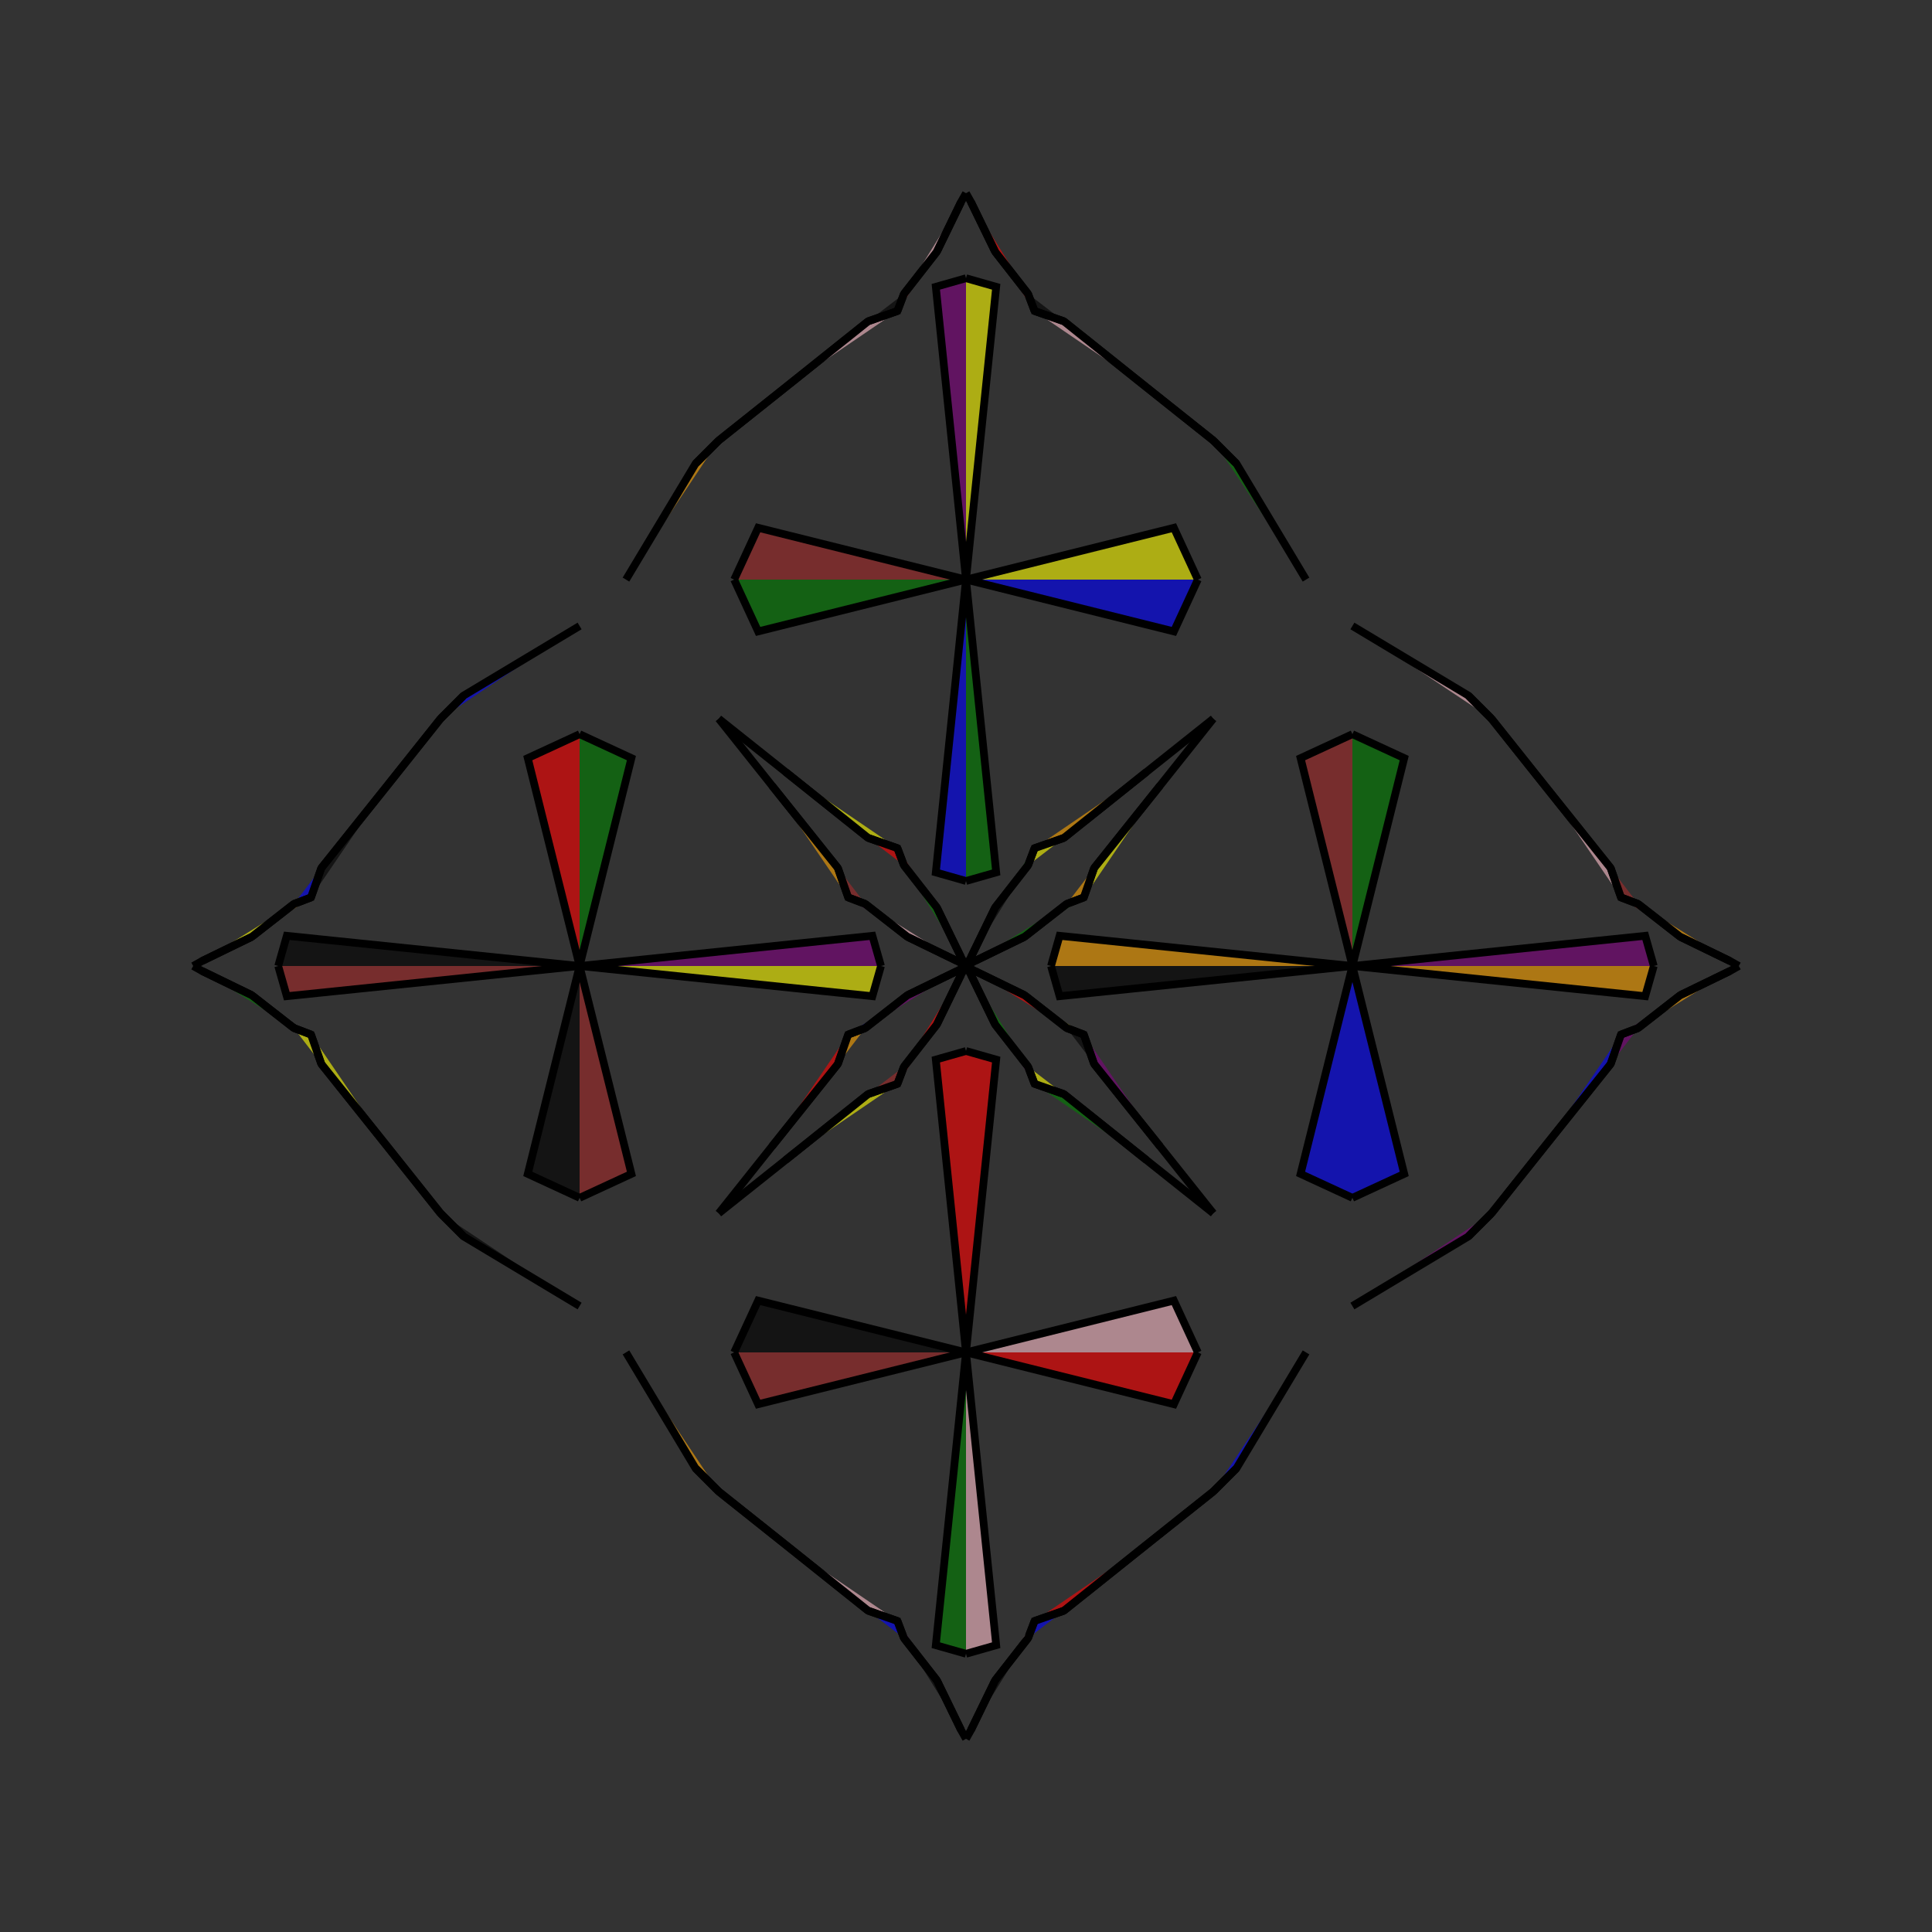 <?xml version="1.0" encoding="UTF-8"?>
<svg xmlns="http://www.w3.org/2000/svg" xmlns:xlink="http://www.w3.org/1999/xlink"
     width="250" height="250" viewBox="-125.0 -125.0 250 250">
<rect x="-125.0" y="-125.0" width="250" height="250" fill="#333333" stroke="none"/>
<defs>
</defs>
<path d="M11.0,-0.0 L12.112,-3.907 L50.0,-0.0" fill="orange" fill-opacity="0.6" stroke="black" stroke-width="1" />
<path d="M11.0,-0.0 L12.112,3.907 L50.0,-0.0" fill="black" fill-opacity="0.6" stroke="black" stroke-width="1" />
<path d="M50.0,-0.0 L43.295,-26.9 L50.0,-30.0" fill="brown" fill-opacity="0.6" stroke="black" stroke-width="1" />
<path d="M50.0,-0.0 L43.295,26.9 L50.0,30.0" fill="blue" fill-opacity="0.6" stroke="black" stroke-width="1" />
<path d="M44.0,50.0 L35.0,65.0 L32.0,68.0" fill="blue" fill-opacity="0.6" stroke="black" stroke-width="1" />
<path d="M44.0,-50.0 L35.0,-65.0 L32.0,-68.0" fill="green" fill-opacity="0.6" stroke="black" stroke-width="1" />
<path d="M35.0,65.0 L32.0,68.0 L23.347,74.89" fill="blue" fill-opacity="0.6" stroke="black" stroke-width="1" />
<path d="M35.0,-65.0 L32.0,-68.0 L23.347,-74.89" fill="blue" fill-opacity="0.6" stroke="black" stroke-width="1" />
<path d="M32.0,-32.0 L25.11,-23.347 L16.574,-12.664" fill="orange" fill-opacity="0.6" stroke="black" stroke-width="1" />
<path d="M32.0,32.0 L25.11,23.347 L16.574,12.664" fill="brown" fill-opacity="0.6" stroke="black" stroke-width="1" />
<path d="M25.11,-23.347 L16.574,-12.664 L15.243,-8.87" fill="yellow" fill-opacity="0.6" stroke="black" stroke-width="1" />
<path d="M25.11,23.347 L16.574,12.664 L15.243,8.87" fill="purple" fill-opacity="0.6" stroke="black" stroke-width="1" />
<path d="M16.574,-12.664 L15.243,-8.87 L13.027,-8.03" fill="orange" fill-opacity="0.6" stroke="black" stroke-width="1" />
<path d="M16.574,12.664 L15.243,8.87 L13.027,8.03" fill="black" fill-opacity="0.6" stroke="black" stroke-width="1" />
<path d="M15.243,-8.87 L13.027,-8.03 L7.56,-3.765" fill="green" fill-opacity="0.6" stroke="black" stroke-width="1" />
<path d="M15.243,8.87 L13.027,8.03 L7.56,3.765" fill="yellow" fill-opacity="0.6" stroke="black" stroke-width="1" />
<path d="M13.027,-8.03 L7.56,-3.765 L1.122,-0.634" fill="green" fill-opacity="0.6" stroke="black" stroke-width="1" />
<path d="M13.027,8.03 L7.56,3.765 L1.122,0.634" fill="red" fill-opacity="0.6" stroke="black" stroke-width="1" />
<path d="M7.56,-3.765 L1.122,-0.634 L0.0,-0.0" fill="black" fill-opacity="0.6" stroke="black" stroke-width="1" />
<path d="M7.56,3.765 L1.122,0.634 L0.0,-0.0" fill="green" fill-opacity="0.6" stroke="black" stroke-width="1" />
<path d="M-11.0,-0.0 L-12.112,-3.907 L-50.0,-0.0" fill="purple" fill-opacity="0.6" stroke="black" stroke-width="1" />
<path d="M-11.0,-0.0 L-12.112,3.907 L-50.0,-0.0" fill="yellow" fill-opacity="0.6" stroke="black" stroke-width="1" />
<path d="M-50.0,-0.0 L-43.295,-26.9 L-50.0,-30.0" fill="green" fill-opacity="0.6" stroke="black" stroke-width="1" />
<path d="M-50.0,-0.0 L-43.295,26.9 L-50.0,30.0" fill="brown" fill-opacity="0.6" stroke="black" stroke-width="1" />
<path d="M-44.0,50.0 L-35.0,65.0 L-32.0,68.0" fill="orange" fill-opacity="0.6" stroke="black" stroke-width="1" />
<path d="M-44.0,-50.0 L-35.0,-65.0 L-32.0,-68.0" fill="orange" fill-opacity="0.6" stroke="black" stroke-width="1" />
<path d="M-35.0,65.0 L-32.0,68.0 L-23.347,74.89" fill="yellow" fill-opacity="0.6" stroke="black" stroke-width="1" />
<path d="M-35.0,-65.0 L-32.0,-68.0 L-23.347,-74.89" fill="purple" fill-opacity="0.6" stroke="black" stroke-width="1" />
<path d="M-32.0,-32.0 L-25.11,-23.347 L-16.574,-12.664" fill="pink" fill-opacity="0.6" stroke="black" stroke-width="1" />
<path d="M-32.0,32.0 L-25.11,23.347 L-16.574,12.664" fill="blue" fill-opacity="0.6" stroke="black" stroke-width="1" />
<path d="M-25.11,-23.347 L-16.574,-12.664 L-15.243,-8.87" fill="orange" fill-opacity="0.6" stroke="black" stroke-width="1" />
<path d="M-25.11,23.347 L-16.574,12.664 L-15.243,8.87" fill="red" fill-opacity="0.6" stroke="black" stroke-width="1" />
<path d="M-16.574,-12.664 L-15.243,-8.87 L-13.027,-8.03" fill="brown" fill-opacity="0.6" stroke="black" stroke-width="1" />
<path d="M-16.574,12.664 L-15.243,8.87 L-13.027,8.03" fill="orange" fill-opacity="0.6" stroke="black" stroke-width="1" />
<path d="M-15.243,-8.87 L-13.027,-8.03 L-7.56,-3.765" fill="purple" fill-opacity="0.6" stroke="black" stroke-width="1" />
<path d="M-15.243,8.87 L-13.027,8.03 L-7.56,3.765" fill="blue" fill-opacity="0.6" stroke="black" stroke-width="1" />
<path d="M-13.027,-8.03 L-7.56,-3.765 L-1.122,-0.634" fill="pink" fill-opacity="0.6" stroke="black" stroke-width="1" />
<path d="M-13.027,8.03 L-7.56,3.765 L-1.122,0.634" fill="purple" fill-opacity="0.6" stroke="black" stroke-width="1" />
<path d="M-7.56,-3.765 L-1.122,-0.634 L0.0,-0.0" fill="brown" fill-opacity="0.6" stroke="black" stroke-width="1" />
<path d="M-7.56,3.765 L-1.122,0.634 L0.0,-0.0" fill="orange" fill-opacity="0.6" stroke="black" stroke-width="1" />
<path d="M89.0,-0.0 L87.888,3.907 L50.0,-0.0" fill="orange" fill-opacity="0.6" stroke="black" stroke-width="1" />
<path d="M89.0,-0.0 L87.888,-3.907 L50.0,-0.0" fill="purple" fill-opacity="0.6" stroke="black" stroke-width="1" />
<path d="M50.0,-0.0 L56.705,26.9 L50.0,30.0" fill="blue" fill-opacity="0.6" stroke="black" stroke-width="1" />
<path d="M50.0,-0.0 L56.705,-26.9 L50.0,-30.0" fill="green" fill-opacity="0.6" stroke="black" stroke-width="1" />
<path d="M50.0,44.0 L65.0,35.0 L68.0,32.0" fill="purple" fill-opacity="0.6" stroke="black" stroke-width="1" />
<path d="M50.0,-44.0 L65.0,-35.0 L68.0,-32.0" fill="pink" fill-opacity="0.6" stroke="black" stroke-width="1" />
<path d="M65.0,35.0 L68.0,32.0 L74.89,23.347" fill="orange" fill-opacity="0.6" stroke="black" stroke-width="1" />
<path d="M65.0,-35.0 L68.0,-32.0 L74.89,-23.347" fill="red" fill-opacity="0.6" stroke="black" stroke-width="1" />
<path d="M68.0,32.0 L74.89,23.347 L83.426,12.664" fill="pink" fill-opacity="0.6" stroke="black" stroke-width="1" />
<path d="M68.0,-32.0 L74.89,-23.347 L83.426,-12.664" fill="yellow" fill-opacity="0.6" stroke="black" stroke-width="1" />
<path d="M74.89,23.347 L83.426,12.664 L84.757,8.87" fill="blue" fill-opacity="0.6" stroke="black" stroke-width="1" />
<path d="M74.89,-23.347 L83.426,-12.664 L84.757,-8.87" fill="pink" fill-opacity="0.6" stroke="black" stroke-width="1" />
<path d="M83.426,12.664 L84.757,8.87 L86.973,8.03" fill="purple" fill-opacity="0.6" stroke="black" stroke-width="1" />
<path d="M83.426,-12.664 L84.757,-8.87 L86.973,-8.03" fill="brown" fill-opacity="0.6" stroke="black" stroke-width="1" />
<path d="M84.757,8.87 L86.973,8.03 L92.44,3.765" fill="purple" fill-opacity="0.6" stroke="black" stroke-width="1" />
<path d="M84.757,-8.87 L86.973,-8.03 L92.44,-3.765" fill="red" fill-opacity="0.6" stroke="black" stroke-width="1" />
<path d="M86.973,8.03 L92.44,3.765 L98.878,0.634" fill="orange" fill-opacity="0.6" stroke="black" stroke-width="1" />
<path d="M86.973,-8.03 L92.44,-3.765 L98.878,-0.634" fill="orange" fill-opacity="0.6" stroke="black" stroke-width="1" />
<path d="M92.44,3.765 L98.878,0.634 L100.0,-0.0" fill="blue" fill-opacity="0.6" stroke="black" stroke-width="1" />
<path d="M92.44,-3.765 L98.878,-0.634 L100.0,-0.0" fill="brown" fill-opacity="0.6" stroke="black" stroke-width="1" />
<path d="M0.0,-11.0 L3.907,-12.112 L0.0,-50.0" fill="green" fill-opacity="0.6" stroke="black" stroke-width="1" />
<path d="M0.0,11.0 L3.907,12.112 L0.0,50.0" fill="red" fill-opacity="0.6" stroke="black" stroke-width="1" />
<path d="M0.0,89.0 L3.907,87.888 L0.0,50.0" fill="pink" fill-opacity="0.6" stroke="black" stroke-width="1" />
<path d="M0.0,-89.0 L3.907,-87.888 L0.0,-50.0" fill="yellow" fill-opacity="0.6" stroke="black" stroke-width="1" />
<path d="M0.0,-50.0 L26.9,-43.295 L30.0,-50.0" fill="blue" fill-opacity="0.6" stroke="black" stroke-width="1" />
<path d="M0.0,50.0 L26.9,43.295 L30.0,50.0" fill="pink" fill-opacity="0.6" stroke="black" stroke-width="1" />
<path d="M0.0,50.0 L26.9,56.705 L30.0,50.0" fill="red" fill-opacity="0.6" stroke="black" stroke-width="1" />
<path d="M0.0,-50.0 L26.9,-56.705 L30.0,-50.0" fill="yellow" fill-opacity="0.6" stroke="black" stroke-width="1" />
<path d="M32.0,-32.0 L23.347,-25.11 L12.664,-16.574" fill="black" fill-opacity="0.6" stroke="black" stroke-width="1" />
<path d="M32.0,32.0 L23.347,25.11 L12.664,16.574" fill="orange" fill-opacity="0.6" stroke="black" stroke-width="1" />
<path d="M32.0,68.0 L23.347,74.89 L12.664,83.426" fill="green" fill-opacity="0.6" stroke="black" stroke-width="1" />
<path d="M32.0,-68.0 L23.347,-74.89 L12.664,-83.426" fill="pink" fill-opacity="0.6" stroke="black" stroke-width="1" />
<path d="M23.347,-25.11 L12.664,-16.574 L8.87,-15.243" fill="orange" fill-opacity="0.6" stroke="black" stroke-width="1" />
<path d="M23.347,25.11 L12.664,16.574 L8.87,15.243" fill="green" fill-opacity="0.6" stroke="black" stroke-width="1" />
<path d="M23.347,74.89 L12.664,83.426 L8.87,84.757" fill="red" fill-opacity="0.6" stroke="black" stroke-width="1" />
<path d="M23.347,-74.89 L12.664,-83.426 L8.87,-84.757" fill="pink" fill-opacity="0.6" stroke="black" stroke-width="1" />
<path d="M12.664,-16.574 L8.87,-15.243 L8.03,-13.027" fill="yellow" fill-opacity="0.6" stroke="black" stroke-width="1" />
<path d="M12.664,16.574 L8.87,15.243 L8.03,13.027" fill="yellow" fill-opacity="0.6" stroke="black" stroke-width="1" />
<path d="M12.664,83.426 L8.87,84.757 L8.03,86.973" fill="blue" fill-opacity="0.6" stroke="black" stroke-width="1" />
<path d="M12.664,-83.426 L8.87,-84.757 L8.03,-86.973" fill="black" fill-opacity="0.6" stroke="black" stroke-width="1" />
<path d="M8.87,-15.243 L8.03,-13.027 L3.765,-7.56" fill="green" fill-opacity="0.6" stroke="black" stroke-width="1" />
<path d="M8.87,15.243 L8.03,13.027 L3.765,7.56" fill="purple" fill-opacity="0.6" stroke="black" stroke-width="1" />
<path d="M8.87,84.757 L8.03,86.973 L3.765,92.44" fill="pink" fill-opacity="0.6" stroke="black" stroke-width="1" />
<path d="M8.87,-84.757 L8.03,-86.973 L3.765,-92.44" fill="red" fill-opacity="0.6" stroke="black" stroke-width="1" />
<path d="M8.03,-13.027 L3.765,-7.56 L0.634,-1.122" fill="black" fill-opacity="0.6" stroke="black" stroke-width="1" />
<path d="M8.03,13.027 L3.765,7.56 L0.634,1.122" fill="green" fill-opacity="0.6" stroke="black" stroke-width="1" />
<path d="M8.03,86.973 L3.765,92.44 L0.634,98.878" fill="black" fill-opacity="0.6" stroke="black" stroke-width="1" />
<path d="M8.03,-86.973 L3.765,-92.44 L0.634,-98.878" fill="red" fill-opacity="0.6" stroke="black" stroke-width="1" />
<path d="M3.765,-7.56 L0.634,-1.122 L0.0,-0.0" fill="orange" fill-opacity="0.6" stroke="black" stroke-width="1" />
<path d="M3.765,7.56 L0.634,1.122 L0.0,-0.0" fill="blue" fill-opacity="0.6" stroke="black" stroke-width="1" />
<path d="M3.765,92.44 L0.634,98.878 L0.0,100.0" fill="blue" fill-opacity="0.6" stroke="black" stroke-width="1" />
<path d="M3.765,-92.44 L0.634,-98.878 L0.0,-100.0" fill="orange" fill-opacity="0.6" stroke="black" stroke-width="1" />
<path d="M0.0,89.0 L-3.907,87.888 L0.0,50.0" fill="green" fill-opacity="0.6" stroke="black" stroke-width="1" />
<path d="M0.0,-11.0 L-3.907,-12.112 L0.0,-50.0" fill="blue" fill-opacity="0.6" stroke="black" stroke-width="1" />
<path d="M0.0,11.0 L-3.907,12.112 L0.0,50.0" fill="red" fill-opacity="0.6" stroke="black" stroke-width="1" />
<path d="M0.0,-89.0 L-3.907,-87.888 L0.0,-50.0" fill="purple" fill-opacity="0.6" stroke="black" stroke-width="1" />
<path d="M0.0,50.0 L-26.9,56.705 L-30.0,50.0" fill="brown" fill-opacity="0.6" stroke="black" stroke-width="1" />
<path d="M0.0,-50.0 L-26.9,-43.295 L-30.0,-50.0" fill="green" fill-opacity="0.6" stroke="black" stroke-width="1" />
<path d="M0.0,50.0 L-26.9,43.295 L-30.0,50.0" fill="black" fill-opacity="0.6" stroke="black" stroke-width="1" />
<path d="M0.0,-50.0 L-26.9,-56.705 L-30.0,-50.0" fill="brown" fill-opacity="0.6" stroke="black" stroke-width="1" />
<path d="M-32.0,68.0 L-23.347,74.89 L-12.664,83.426" fill="purple" fill-opacity="0.6" stroke="black" stroke-width="1" />
<path d="M-32.0,-32.0 L-23.347,-25.11 L-12.664,-16.574" fill="brown" fill-opacity="0.6" stroke="black" stroke-width="1" />
<path d="M-32.0,32.0 L-23.347,25.11 L-12.664,16.574" fill="yellow" fill-opacity="0.6" stroke="black" stroke-width="1" />
<path d="M-32.0,-68.0 L-23.347,-74.89 L-12.664,-83.426" fill="black" fill-opacity="0.6" stroke="black" stroke-width="1" />
<path d="M-23.347,74.89 L-12.664,83.426 L-8.87,84.757" fill="pink" fill-opacity="0.6" stroke="black" stroke-width="1" />
<path d="M-23.347,-25.11 L-12.664,-16.574 L-8.87,-15.243" fill="yellow" fill-opacity="0.6" stroke="black" stroke-width="1" />
<path d="M-23.347,25.11 L-12.664,16.574 L-8.87,15.243" fill="yellow" fill-opacity="0.6" stroke="black" stroke-width="1" />
<path d="M-23.347,-74.89 L-12.664,-83.426 L-8.87,-84.757" fill="pink" fill-opacity="0.6" stroke="black" stroke-width="1" />
<path d="M-12.664,83.426 L-8.87,84.757 L-8.03,86.973" fill="blue" fill-opacity="0.6" stroke="black" stroke-width="1" />
<path d="M-12.664,-16.574 L-8.87,-15.243 L-8.03,-13.027" fill="red" fill-opacity="0.6" stroke="black" stroke-width="1" />
<path d="M-12.664,16.574 L-8.87,15.243 L-8.03,13.027" fill="brown" fill-opacity="0.6" stroke="black" stroke-width="1" />
<path d="M-12.664,-83.426 L-8.87,-84.757 L-8.03,-86.973" fill="black" fill-opacity="0.6" stroke="black" stroke-width="1" />
<path d="M-8.87,84.757 L-8.03,86.973 L-3.765,92.44" fill="purple" fill-opacity="0.6" stroke="black" stroke-width="1" />
<path d="M-8.87,-15.243 L-8.03,-13.027 L-3.765,-7.56" fill="red" fill-opacity="0.6" stroke="black" stroke-width="1" />
<path d="M-8.87,15.243 L-8.03,13.027 L-3.765,7.56" fill="red" fill-opacity="0.6" stroke="black" stroke-width="1" />
<path d="M-8.87,-84.757 L-8.03,-86.973 L-3.765,-92.44" fill="red" fill-opacity="0.6" stroke="black" stroke-width="1" />
<path d="M-8.03,86.973 L-3.765,92.44 L-0.634,98.878" fill="black" fill-opacity="0.6" stroke="black" stroke-width="1" />
<path d="M-8.03,-13.027 L-3.765,-7.56 L-0.634,-1.122" fill="green" fill-opacity="0.6" stroke="black" stroke-width="1" />
<path d="M-8.03,13.027 L-3.765,7.56 L-0.634,1.122" fill="red" fill-opacity="0.6" stroke="black" stroke-width="1" />
<path d="M-8.03,-86.973 L-3.765,-92.44 L-0.634,-98.878" fill="pink" fill-opacity="0.6" stroke="black" stroke-width="1" />
<path d="M-3.765,92.44 L-0.634,98.878 L0.0,100.0" fill="yellow" fill-opacity="0.6" stroke="black" stroke-width="1" />
<path d="M-3.765,-7.56 L-0.634,-1.122 L0.0,-0.0" fill="purple" fill-opacity="0.6" stroke="black" stroke-width="1" />
<path d="M-3.765,7.56 L-0.634,1.122 L0.0,-0.0" fill="orange" fill-opacity="0.6" stroke="black" stroke-width="1" />
<path d="M-3.765,-92.44 L-0.634,-98.878 L0.0,-100.0" fill="purple" fill-opacity="0.6" stroke="black" stroke-width="1" />
<path d="M-89.0,-0.0 L-87.888,-3.907 L-50.0,-0.0" fill="black" fill-opacity="0.6" stroke="black" stroke-width="1" />
<path d="M-89.0,-0.0 L-87.888,3.907 L-50.0,-0.0" fill="brown" fill-opacity="0.6" stroke="black" stroke-width="1" />
<path d="M-50.0,-0.0 L-56.705,-26.9 L-50.0,-30.0" fill="red" fill-opacity="0.6" stroke="black" stroke-width="1" />
<path d="M-50.0,-0.0 L-56.705,26.9 L-50.0,30.0" fill="black" fill-opacity="0.6" stroke="black" stroke-width="1" />
<path d="M-50.0,-44.0 L-65.0,-35.0 L-68.0,-32.0" fill="blue" fill-opacity="0.6" stroke="black" stroke-width="1" />
<path d="M-50.0,44.0 L-65.0,35.0 L-68.0,32.0" fill="black" fill-opacity="0.6" stroke="black" stroke-width="1" />
<path d="M-65.0,-35.0 L-68.0,-32.0 L-74.89,-23.347" fill="red" fill-opacity="0.6" stroke="black" stroke-width="1" />
<path d="M-65.0,35.0 L-68.0,32.0 L-74.89,23.347" fill="green" fill-opacity="0.6" stroke="black" stroke-width="1" />
<path d="M-68.0,-32.0 L-74.89,-23.347 L-83.426,-12.664" fill="black" fill-opacity="0.6" stroke="black" stroke-width="1" />
<path d="M-68.0,32.0 L-74.89,23.347 L-83.426,12.664" fill="pink" fill-opacity="0.6" stroke="black" stroke-width="1" />
<path d="M-74.89,-23.347 L-83.426,-12.664 L-84.757,-8.87" fill="black" fill-opacity="0.6" stroke="black" stroke-width="1" />
<path d="M-74.89,23.347 L-83.426,12.664 L-84.757,8.87" fill="yellow" fill-opacity="0.6" stroke="black" stroke-width="1" />
<path d="M-83.426,-12.664 L-84.757,-8.87 L-86.973,-8.03" fill="blue" fill-opacity="0.6" stroke="black" stroke-width="1" />
<path d="M-83.426,12.664 L-84.757,8.87 L-86.973,8.03" fill="yellow" fill-opacity="0.6" stroke="black" stroke-width="1" />
<path d="M-84.757,-8.87 L-86.973,-8.03 L-92.44,-3.765" fill="orange" fill-opacity="0.6" stroke="black" stroke-width="1" />
<path d="M-84.757,8.87 L-86.973,8.03 L-92.44,3.765" fill="black" fill-opacity="0.6" stroke="black" stroke-width="1" />
<path d="M-86.973,-8.03 L-92.44,-3.765 L-98.878,-0.634" fill="yellow" fill-opacity="0.6" stroke="black" stroke-width="1" />
<path d="M-86.973,8.03 L-92.44,3.765 L-98.878,0.634" fill="green" fill-opacity="0.6" stroke="black" stroke-width="1" />
<path d="M-92.44,-3.765 L-98.878,-0.634 L-100.0,-0.0" fill="green" fill-opacity="0.6" stroke="black" stroke-width="1" />
<path d="M-92.44,3.765 L-98.878,0.634 L-100.0,-0.0" fill="black" fill-opacity="0.6" stroke="black" stroke-width="1" />
</svg>